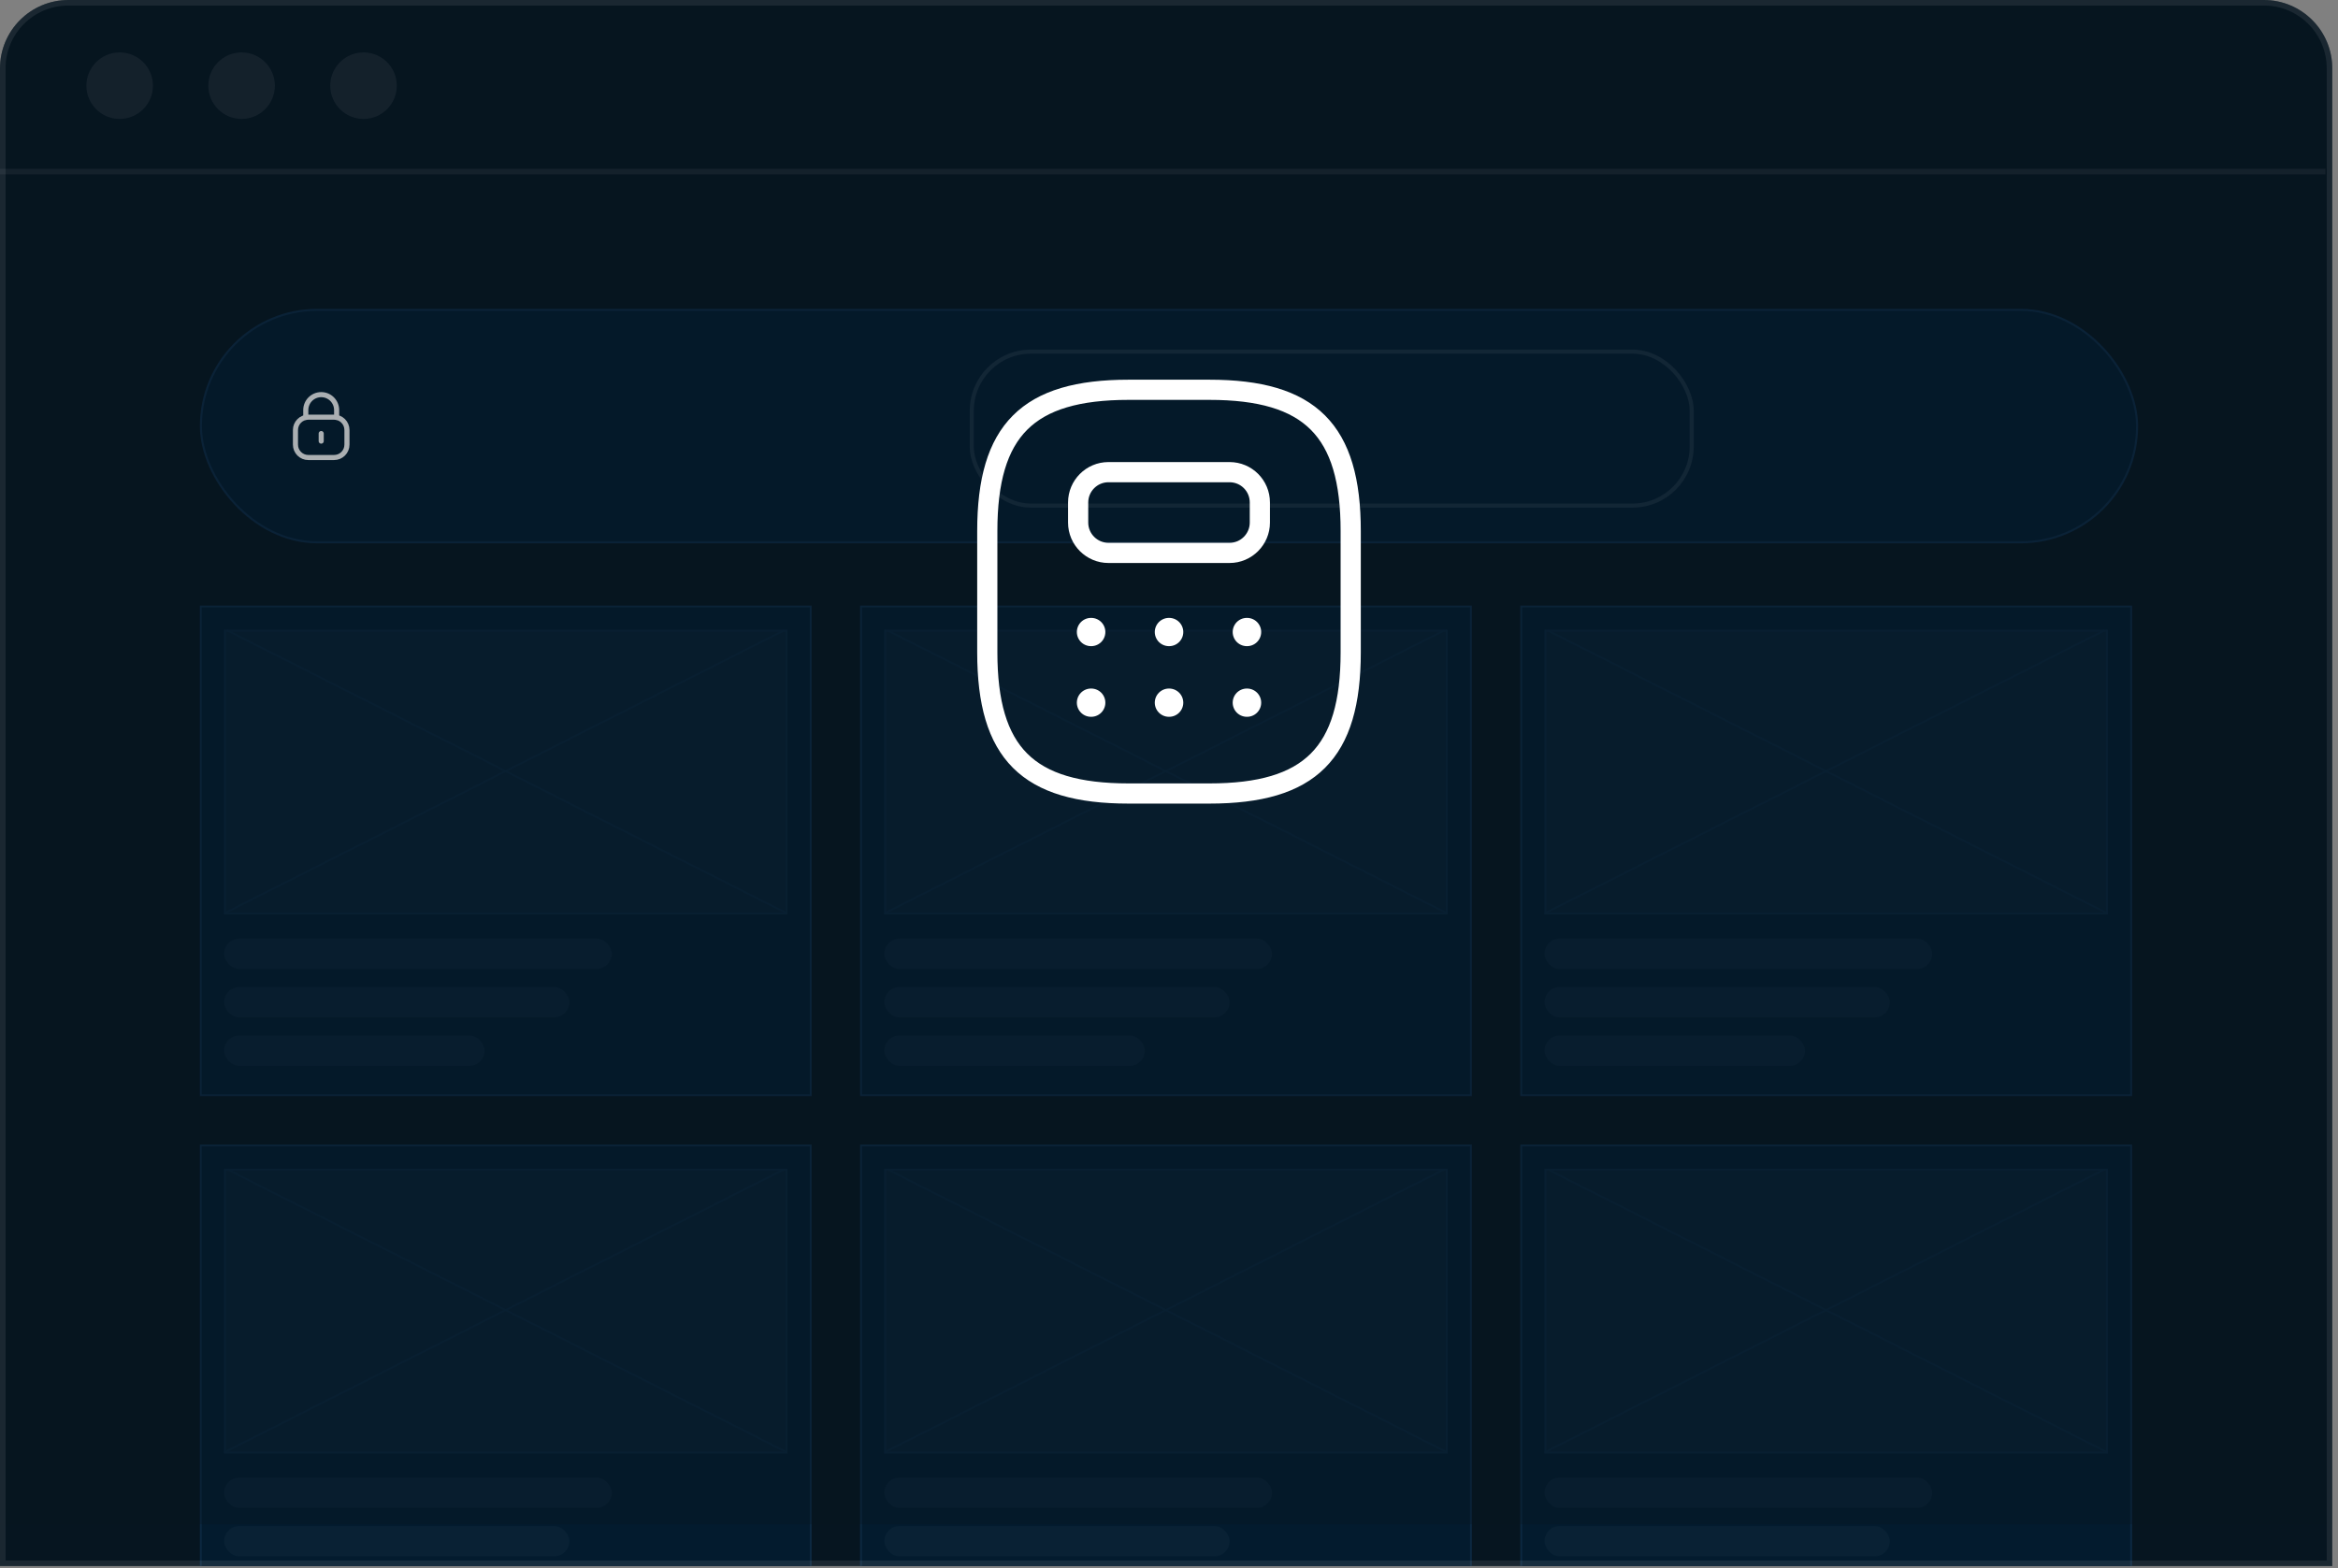 <svg width="386" height="259" viewBox="0 0 386 259" fill="none" xmlns="http://www.w3.org/2000/svg">
<rect x="0" y="0" width="386" height="259" fill="#808080" stroke="none"/>
<g clip-path="url(#clip0_11034_217)">
<path d="M0 11.292C0 5.056 5.056 0 11.292 0H373.761C379.997 0 385.053 5.056 385.053 11.292V258.612H0V11.292Z" fill="#061520"/>
<line x1="-0.375" y1="28.332" x2="383.935" y2="28.332" stroke="white" stroke-opacity="0.08" stroke-width="0.915"/>
<circle cx="19.756" cy="14.148" r="5.49" fill="white" fill-opacity="0.08"/>
<circle cx="39.887" cy="14.148" r="5.49" fill="white" fill-opacity="0.08"/>
<circle cx="60.017" cy="14.148" r="5.49" fill="white" fill-opacity="0.08"/>
<rect x="33.168" y="51.168" width="319.663" height="38.384" rx="19.192" fill="#031B2E"/>
<rect x="33.168" y="51.168" width="319.663" height="38.384" rx="19.192" stroke="#0C2841" stroke-width="0.337"/>
<rect x="160.102" y="57.732" width="119.53" height="26.094" rx="10.101" fill="#031B2E"/>
<rect x="160.438" y="58.069" width="118.856" height="25.421" rx="9.764" stroke="white" stroke-opacity="0.08" stroke-width="0.673"/>
<path d="M55.578 68.927V67.722C55.578 66.312 54.44 65.168 53.037 65.168C51.633 65.162 50.49 66.3 50.484 67.711V67.722V68.927" stroke="#F1F1F1" stroke-width="0.842" stroke-linecap="round" stroke-linejoin="round"/>
<path fill-rule="evenodd" clip-rule="evenodd" d="M55.164 75.549H50.897C49.728 75.549 48.779 74.597 48.779 73.421V71.015C48.779 69.839 49.728 68.887 50.897 68.887H55.164C56.334 68.887 57.282 69.839 57.282 71.015V73.421C57.282 74.597 56.334 75.549 55.164 75.549Z" stroke="#F1F1F1" stroke-width="0.842" stroke-linecap="round" stroke-linejoin="round"/>
<path d="M53.031 71.596V72.842" stroke="#F1F1F1" stroke-width="0.842" stroke-linecap="round" stroke-linejoin="round"/>
<rect x="33.15" y="100.15" width="100.7" height="80.7" fill="#031B2E"/>
<rect x="33.15" y="100.15" width="100.7" height="80.7" stroke="#0C2841" stroke-width="0.3"/>
<g opacity="0.8">
<rect x="37" y="155" width="64" height="5" rx="2.5" fill="#0A2336"/>
<rect x="37" y="163" width="57" height="5" rx="2.5" fill="#0A2336"/>
<rect x="37" y="171" width="43" height="5" rx="2.5" fill="#0A2336"/>
</g>
<g opacity="0.6">
<g clip-path="url(#clip1_11034_217)">
<rect x="37" y="104" width="93" height="47" fill="#0A2336"/>
<line y1="-0.144" x2="104.202" y2="-0.144" transform="matrix(0.892 0.451 -0.593 0.805 37 104)" stroke="#0C2841" stroke-width="0.289"/>
<line y1="-0.144" x2="104.202" y2="-0.144" transform="matrix(0.892 -0.451 0.593 0.805 37 151)" stroke="#0C2841" stroke-width="0.289"/>
</g>
<rect x="37.15" y="104.15" width="92.7" height="46.7" stroke="#0C2841" stroke-width="0.3"/>
</g>
<rect x="142.15" y="100.15" width="100.7" height="80.7" fill="#031B2E"/>
<rect x="142.15" y="100.15" width="100.7" height="80.7" stroke="#0C2841" stroke-width="0.3"/>
<g opacity="0.8">
<rect x="146" y="155" width="64" height="5" rx="2.5" fill="#0A2336"/>
<rect x="146" y="163" width="57" height="5" rx="2.5" fill="#0A2336"/>
<rect x="146" y="171" width="43" height="5" rx="2.5" fill="#0A2336"/>
</g>
<g opacity="0.6">
<g clip-path="url(#clip2_11034_217)">
<rect x="146" y="104" width="93" height="47" fill="#0A2336"/>
<line y1="-0.144" x2="104.202" y2="-0.144" transform="matrix(0.892 0.451 -0.593 0.805 146 104)" stroke="#0C2841" stroke-width="0.289"/>
<line y1="-0.144" x2="104.202" y2="-0.144" transform="matrix(0.892 -0.451 0.593 0.805 146 151)" stroke="#0C2841" stroke-width="0.289"/>
</g>
<rect x="146.15" y="104.15" width="92.7" height="46.7" stroke="#0C2841" stroke-width="0.3"/>
</g>
<rect x="251.15" y="100.15" width="100.7" height="80.7" fill="#031B2E"/>
<rect x="251.15" y="100.15" width="100.7" height="80.7" stroke="#0C2841" stroke-width="0.3"/>
<g opacity="0.8">
<rect x="255" y="155" width="64" height="5" rx="2.5" fill="#0A2336"/>
<rect x="255" y="163" width="57" height="5" rx="2.5" fill="#0A2336"/>
<rect x="255" y="171" width="43" height="5" rx="2.5" fill="#0A2336"/>
</g>
<g opacity="0.6">
<g clip-path="url(#clip3_11034_217)">
<rect x="255" y="104" width="93" height="47" fill="#0A2336"/>
<line y1="-0.144" x2="104.202" y2="-0.144" transform="matrix(0.892 0.451 -0.593 0.805 255 104)" stroke="#0C2841" stroke-width="0.289"/>
<line y1="-0.144" x2="104.202" y2="-0.144" transform="matrix(0.892 -0.451 0.593 0.805 255 151)" stroke="#0C2841" stroke-width="0.289"/>
</g>
<rect x="255.15" y="104.15" width="92.7" height="46.7" stroke="#0C2841" stroke-width="0.3"/>
</g>
<rect x="33.15" y="189.15" width="100.7" height="80.7" fill="#031B2E"/>
<rect x="33.15" y="189.15" width="100.7" height="80.7" stroke="#0C2841" stroke-width="0.3"/>
<g opacity="0.8">
<rect x="37" y="244" width="64" height="5" rx="2.5" fill="#0A2336"/>
<rect x="37" y="252" width="57" height="5" rx="2.5" fill="#0A2336"/>
</g>
<g opacity="0.6">
<g clip-path="url(#clip4_11034_217)">
<rect x="37" y="193" width="93" height="47" fill="#0A2336"/>
<line y1="-0.144" x2="104.202" y2="-0.144" transform="matrix(0.892 0.451 -0.593 0.805 37 193)" stroke="#0C2841" stroke-width="0.289"/>
<line y1="-0.144" x2="104.202" y2="-0.144" transform="matrix(0.892 -0.451 0.593 0.805 37 240)" stroke="#0C2841" stroke-width="0.289"/>
</g>
<rect x="37.15" y="193.15" width="92.7" height="46.7" stroke="#0C2841" stroke-width="0.3"/>
</g>
<rect x="142.15" y="189.15" width="100.7" height="80.7" fill="#031B2E"/>
<rect x="142.15" y="189.15" width="100.7" height="80.7" stroke="#0C2841" stroke-width="0.3"/>
<g opacity="0.8">
<rect x="146" y="244" width="64" height="5" rx="2.5" fill="#0A2336"/>
<rect x="146" y="252" width="57" height="5" rx="2.5" fill="#0A2336"/>
</g>
<g opacity="0.6">
<g clip-path="url(#clip5_11034_217)">
<rect x="146" y="193" width="93" height="47" fill="#0A2336"/>
<line y1="-0.144" x2="104.202" y2="-0.144" transform="matrix(0.892 0.451 -0.593 0.805 146 193)" stroke="#0C2841" stroke-width="0.289"/>
<line y1="-0.144" x2="104.202" y2="-0.144" transform="matrix(0.892 -0.451 0.593 0.805 146 240)" stroke="#0C2841" stroke-width="0.289"/>
</g>
<rect x="146.15" y="193.15" width="92.7" height="46.7" stroke="#0C2841" stroke-width="0.3"/>
</g>
<rect x="251.15" y="189.15" width="100.7" height="80.7" fill="#031B2E"/>
<rect x="251.15" y="189.15" width="100.7" height="80.7" stroke="#0C2841" stroke-width="0.3"/>
<g opacity="0.8">
<rect x="255" y="244" width="64" height="5" rx="2.5" fill="#0A2336"/>
<rect x="255" y="252" width="57" height="5" rx="2.5" fill="#0A2336"/>
</g>
<g opacity="0.6">
<g clip-path="url(#clip6_11034_217)">
<rect x="255" y="193" width="93" height="47" fill="#0A2336"/>
<line y1="-0.144" x2="104.202" y2="-0.144" transform="matrix(0.892 0.451 -0.593 0.805 255 193)" stroke="#0C2841" stroke-width="0.289"/>
<line y1="-0.144" x2="104.202" y2="-0.144" transform="matrix(0.892 -0.451 0.593 0.805 255 240)" stroke="#0C2841" stroke-width="0.289"/>
</g>
<rect x="255.15" y="193.15" width="92.7" height="46.7" stroke="#0C2841" stroke-width="0.3"/>
</g>
<rect width="386" height="264" transform="translate(-1 -12.299)" fill="#091620" fill-opacity="0.3"/>
<path d="M186.333 131.034H199.667C216.333 131.034 223 124.367 223 107.701V87.701C223 71.034 216.333 64.367 199.667 64.367H186.333C169.667 64.367 163 71.034 163 87.701V107.701C163 124.367 169.667 131.034 186.333 131.034Z" stroke="white" stroke-width="3.333" stroke-linecap="round" stroke-linejoin="round"/>
<path d="M208 82.969V86.302C208 89.035 205.767 91.302 203 91.302H183C180.267 91.302 178 89.069 178 86.302V82.969C178 80.235 180.233 77.969 183 77.969H203C205.767 77.969 208 80.202 208 82.969Z" stroke="white" stroke-width="3.333" stroke-linecap="round" stroke-linejoin="round"/>
<path d="M180.12 104.368H180.159" stroke="white" stroke-width="4.667" stroke-linecap="round" stroke-linejoin="round"/>
<path d="M192.986 104.368H193.024" stroke="white" stroke-width="4.667" stroke-linecap="round" stroke-linejoin="round"/>
<path d="M205.849 104.368H205.887" stroke="white" stroke-width="4.667" stroke-linecap="round" stroke-linejoin="round"/>
<path d="M180.12 116.034H180.159" stroke="white" stroke-width="4.667" stroke-linecap="round" stroke-linejoin="round"/>
<path d="M192.986 116.034H193.024" stroke="white" stroke-width="4.667" stroke-linecap="round" stroke-linejoin="round"/>
<path d="M205.849 116.034H205.887" stroke="white" stroke-width="4.667" stroke-linecap="round" stroke-linejoin="round"/>
</g>
<path d="M11.292 0.457H373.761C379.744 0.457 384.595 5.308 384.595 11.292V258.154H0.457V11.292C0.457 5.308 5.308 0.457 11.292 0.457Z" stroke="white" stroke-opacity="0.08" stroke-width="0.915"/>
<defs>
<clipPath id="clip0_11034_217">
<path d="M0 11.292C0 5.056 5.056 0 11.292 0H373.761C379.997 0 385.053 5.056 385.053 11.292V258.612H0V11.292Z" fill="white"/>
</clipPath>
<clipPath id="clip1_11034_217">
<rect x="37" y="104" width="93" height="47" fill="white"/>
</clipPath>
<clipPath id="clip2_11034_217">
<rect x="146" y="104" width="93" height="47" fill="white"/>
</clipPath>
<clipPath id="clip3_11034_217">
<rect x="255" y="104" width="93" height="47" fill="white"/>
</clipPath>
<clipPath id="clip4_11034_217">
<rect x="37" y="193" width="93" height="47" fill="white"/>
</clipPath>
<clipPath id="clip5_11034_217">
<rect x="146" y="193" width="93" height="47" fill="white"/>
</clipPath>
<clipPath id="clip6_11034_217">
<rect x="255" y="193" width="93" height="47" fill="white"/>
</clipPath>
</defs>
</svg>
